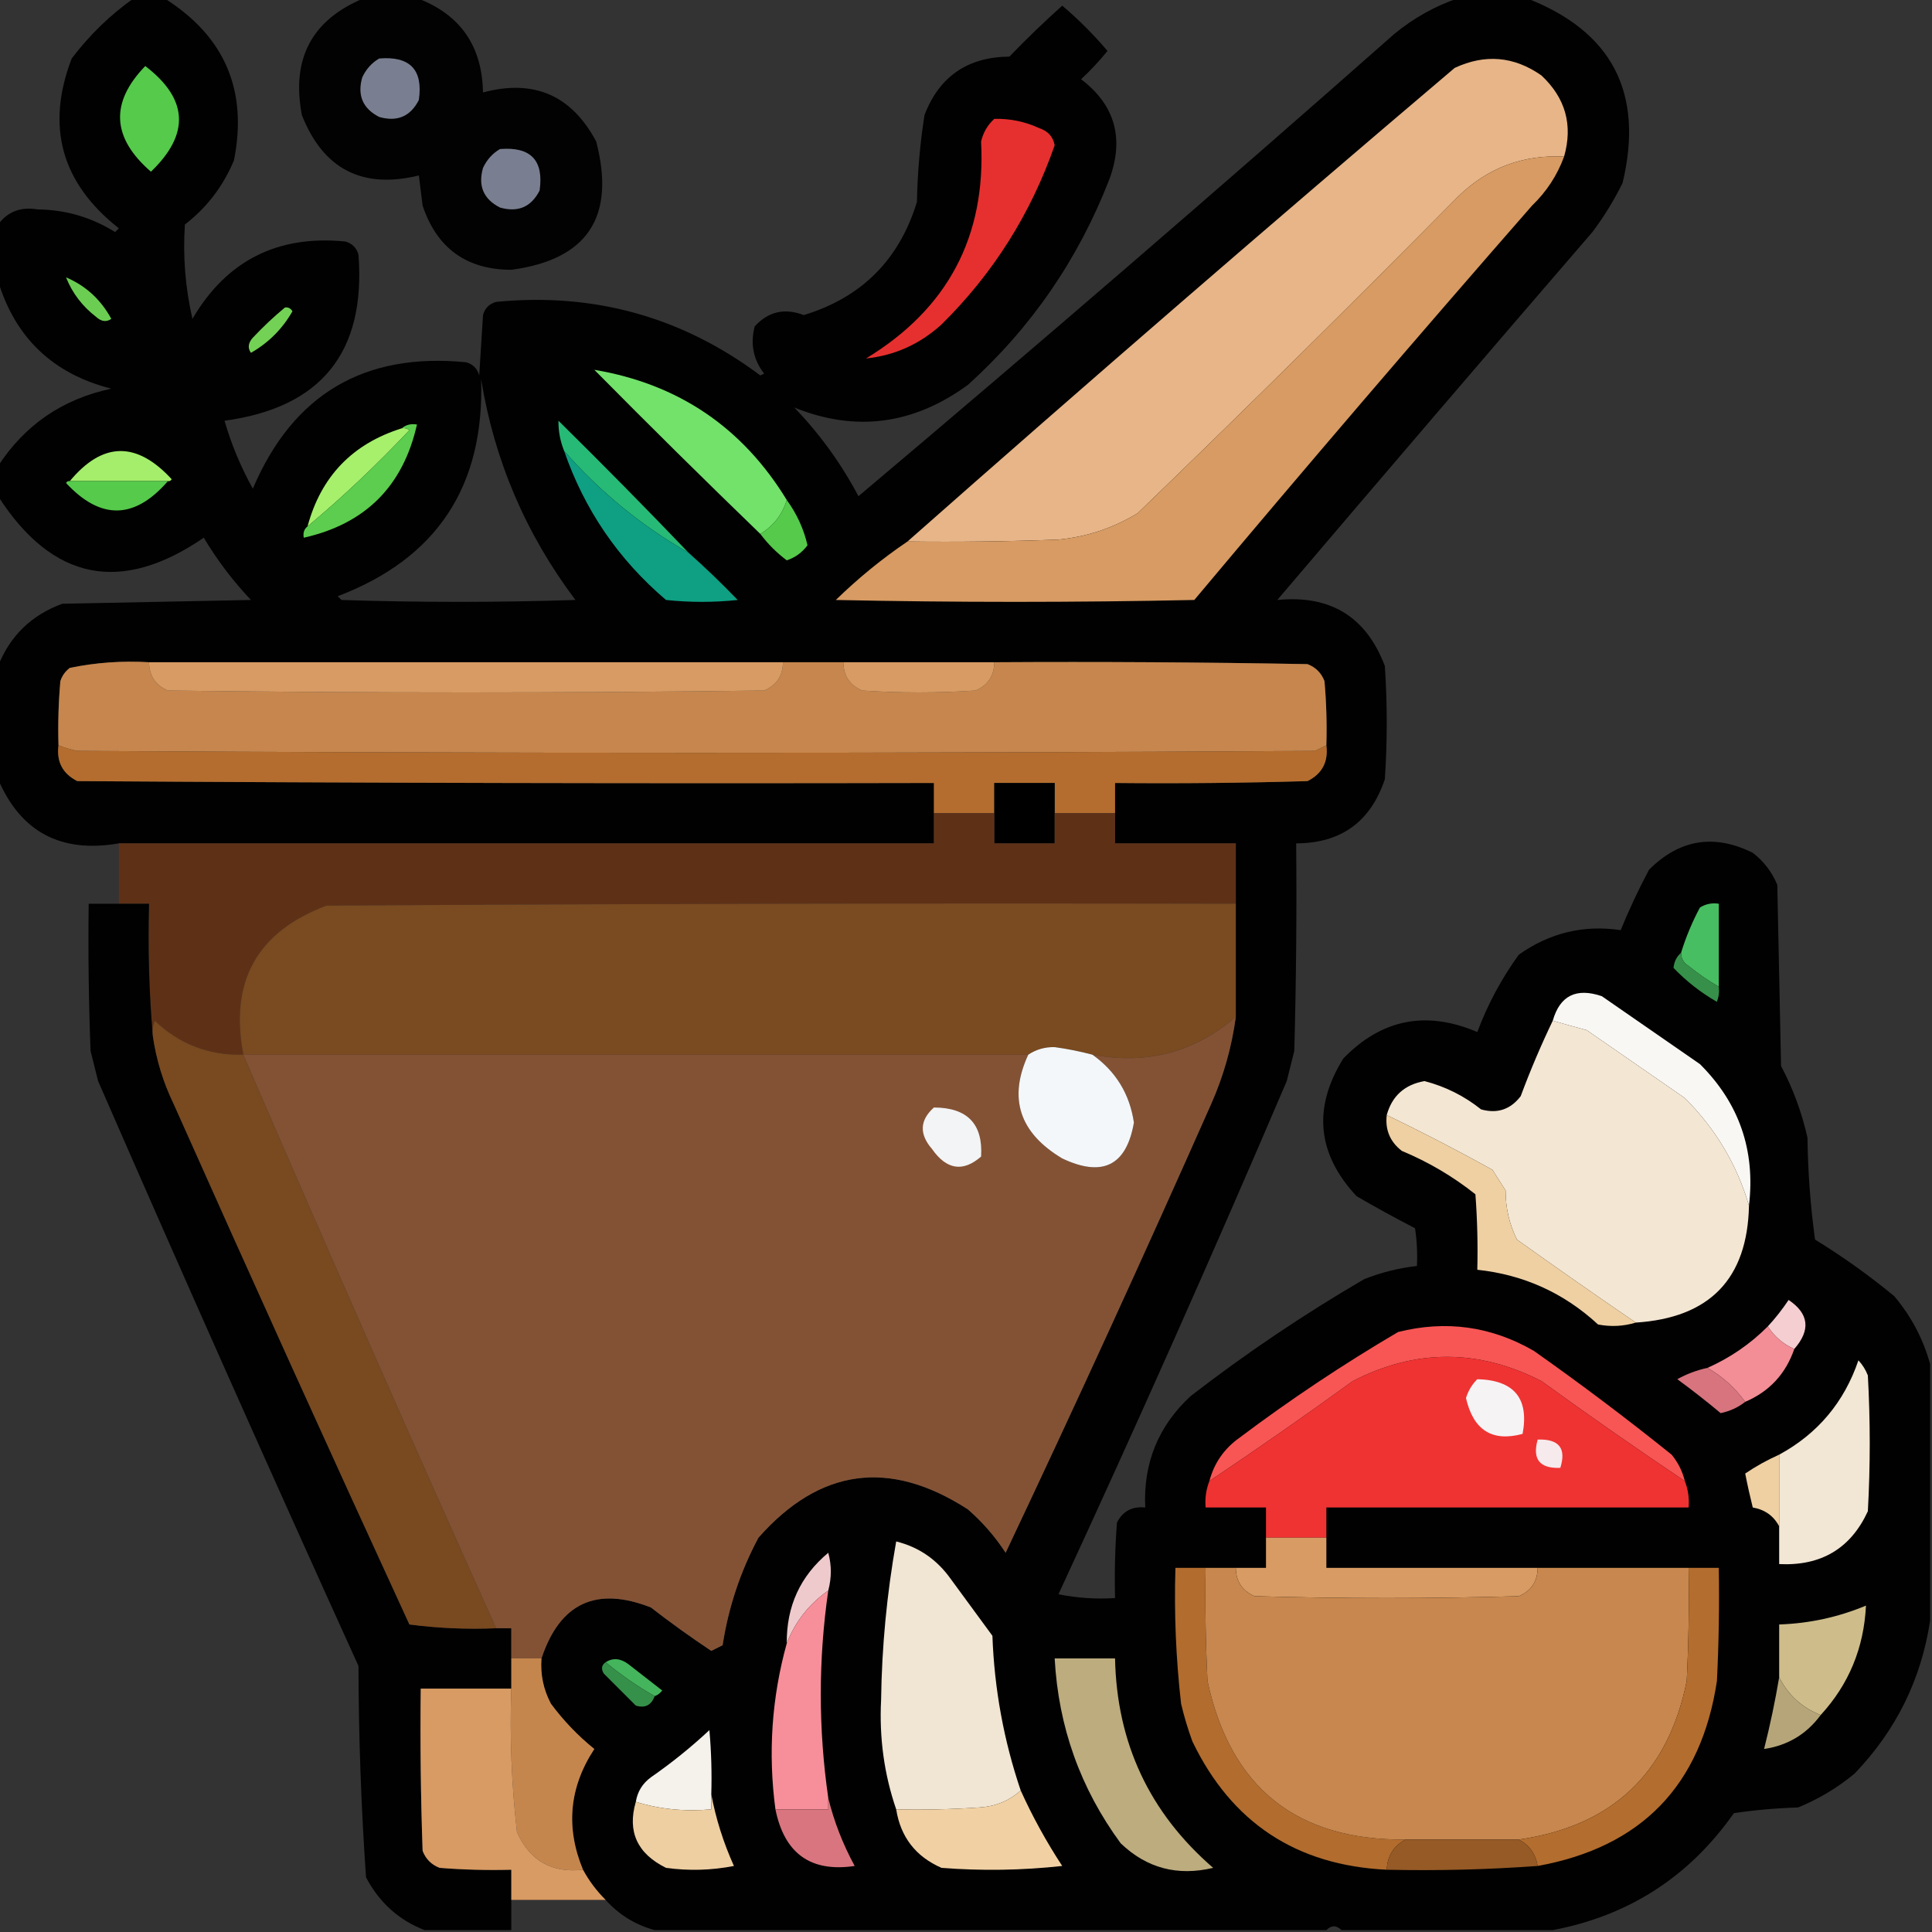 <?xml version="1.0" encoding="UTF-8"?>
<!DOCTYPE svg PUBLIC "-//W3C//DTD SVG 1.1//EN" "http://www.w3.org/Graphics/SVG/1.1/DTD/svg11.dtd">
<svg xmlns="http://www.w3.org/2000/svg" version="1.1" width="512px" height="512px" style="shape-rendering:geometricPrecision; text-rendering:geometricPrecision; image-rendering:optimizeQuality; fill-rule:evenodd; clip-rule:evenodd" xmlns:xlink="http://www.w3.org/1999/xlink">
<rect width="100%" height="100%" fill="#333333" stroke="none"/>
<g><path style="opacity:0.978" fill="#010100" d="M 35.5,-0.5 C 38.167,-0.5 40.833,-0.5 43.5,-0.5C 59.545,9.589 65.711,23.922 62,42.5C 59.137,49.354 54.804,55.02 49,59.5C 48.439,67.916 49.106,76.249 51,84.5C 60.047,69.06 73.546,62.226 91.5,64C 93.333,64.5 94.5,65.667 95,67.5C 96.971,93.358 85.138,108.025 59.5,111.5C 61.308,117.748 63.808,123.748 67,129.5C 77.652,104.512 96.485,93.345 123.5,96C 125.333,96.5 126.5,97.667 127,99.5C 127.333,94.167 127.667,88.833 128,83.5C 128.5,81.667 129.667,80.5 131.5,80C 157.427,77.48 180.76,83.98 201.5,99.5C 201.833,99.333 202.167,99.167 202.5,99C 199.64,95.319 198.807,91.152 200,86.5C 203.605,82.553 207.938,81.553 213,83.5C 228.32,78.846 238.32,68.846 243,53.5C 243.143,45.771 243.81,38.105 245,30.5C 248.913,20.27 256.413,15.104 267.5,15C 272.015,10.318 276.681,5.818 281.5,1.5C 285.833,5.167 289.833,9.167 293.5,13.5C 291.35,16.151 289.017,18.651 286.5,21C 295.487,27.825 297.987,36.658 294,47.5C 285.758,68.717 273.258,86.884 256.5,102C 242.045,112.556 226.711,114.556 210.5,108C 217.269,115.038 222.935,122.871 227.5,131.5C 275.276,91.227 322.609,50.394 369.5,9C 374.658,4.758 380.325,1.592 386.5,-0.5C 392.5,-0.5 398.5,-0.5 404.5,-0.5C 427.226,8.282 435.726,24.615 430,48.5C 427.73,53.098 425.063,57.431 422,61.5C 394.048,93.907 366.215,126.407 338.5,159C 352.564,157.607 362.064,163.44 367,176.5C 367.667,186.5 367.667,196.5 367,206.5C 363.204,217.802 355.371,223.468 343.5,223.5C 343.667,241.836 343.5,260.17 343,278.5C 342.333,281.167 341.667,283.833 341,286.5C 321.513,332.125 301.346,377.458 280.5,422.5C 285.456,423.494 290.456,423.827 295.5,423.5C 295.334,416.825 295.5,410.158 296,403.5C 297.539,400.479 300.039,399.146 303.5,399.5C 302.945,387.781 306.945,377.948 315.5,370C 330.143,358.676 345.476,348.343 361.5,339C 366.023,337.203 370.69,336.036 375.5,335.5C 375.665,332.15 375.498,328.817 375,325.5C 369.753,322.794 364.586,319.96 359.5,317C 349.029,305.756 347.862,293.59 356,280.5C 366.146,270.057 377.979,267.724 391.5,273.5C 394.257,266.15 397.924,259.317 402.5,253C 410.69,247.202 419.69,245.035 429.5,246.5C 431.727,241.046 434.227,235.713 437,230.5C 445.081,222.417 454.247,220.917 464.5,226C 467.433,228.264 469.6,231.098 471,234.5C 471.333,250.5 471.667,266.5 472,282.5C 475.181,288.527 477.514,294.86 479,301.5C 479.118,310.56 479.785,319.56 481,328.5C 488.352,333.009 495.352,338.009 502,343.5C 506.52,348.877 509.686,354.877 511.5,361.5C 511.5,384.167 511.5,406.833 511.5,429.5C 509.132,445.095 502.465,458.595 491.5,470C 486.997,473.755 481.997,476.755 476.5,479C 470.804,479.17 465.138,479.67 459.5,480.5C 447.663,497.348 431.663,507.681 411.5,511.5C 392.833,511.5 374.167,511.5 355.5,511.5C 354.167,510.167 352.833,510.167 351.5,511.5C 292.167,511.5 232.833,511.5 173.5,511.5C 168.396,510.113 164.063,507.447 160.5,503.5C 158.084,501.092 156.084,498.426 154.5,495.5C 149.852,484.294 150.852,473.627 157.5,463.5C 153.148,459.981 149.314,455.981 146,451.5C 144.011,447.747 143.178,443.747 143.5,439.5C 148.37,424.811 158.037,420.311 172.5,426C 177.694,430.027 183.027,433.86 188.5,437.5C 189.5,437 190.5,436.5 191.5,436C 193.054,425.948 196.22,416.448 201,407.5C 217.258,389.084 235.758,386.584 256.5,400C 260.393,403.39 263.727,407.223 266.5,411.5C 285.143,372.079 303.31,332.412 321,292.5C 324.256,285.144 326.422,277.478 327.5,269.5C 327.5,259.5 327.5,249.5 327.5,239.5C 327.5,234.167 327.5,228.833 327.5,223.5C 316.833,223.5 306.167,223.5 295.5,223.5C 295.5,220.833 295.5,218.167 295.5,215.5C 295.5,212.833 295.5,210.167 295.5,207.5C 312.503,207.667 329.503,207.5 346.5,207C 350.39,205.055 352.057,201.888 351.5,197.5C 351.666,191.824 351.499,186.157 351,180.5C 350.167,178.333 348.667,176.833 346.5,176C 318.835,175.5 291.169,175.333 263.5,175.5C 250.167,175.5 236.833,175.5 223.5,175.5C 218.167,175.5 212.833,175.5 207.5,175.5C 151.5,175.5 95.5,175.5 39.5,175.5C 32.385,175.075 25.385,175.575 18.5,177C 17.299,177.903 16.465,179.069 16,180.5C 15.501,186.157 15.334,191.824 15.5,197.5C 14.943,201.888 16.61,205.055 20.5,207C 96.166,207.5 171.833,207.667 247.5,207.5C 247.5,210.167 247.5,212.833 247.5,215.5C 247.5,218.167 247.5,220.833 247.5,223.5C 175.5,223.5 103.5,223.5 31.5,223.5C 16.156,226.167 5.49,220.5 -0.5,206.5C -0.5,196.5 -0.5,186.5 -0.5,176.5C 2.649,168.519 8.316,163.019 16.5,160C 33.167,159.667 49.833,159.333 66.5,159C 61.726,153.949 57.559,148.449 54,142.5C 32.045,157.54 13.878,153.873 -0.5,131.5C -0.5,128.833 -0.5,126.167 -0.5,123.5C 6.608,112.578 16.608,105.745 29.5,103C 14.094,99.091 4.093,89.591 -0.5,74.5C -0.5,69.5 -0.5,64.5 -0.5,59.5C 2.023,56.073 5.523,54.739 10,55.5C 17.391,55.575 24.224,57.575 30.5,61.5C 30.833,61.167 31.167,60.833 31.5,60.5C 16.256,48.52 12.09,33.52 19,15.5C 23.734,9.264 29.234,3.931 35.5,-0.5 Z M 127.5,100.5 C 131.007,122.019 139.34,141.519 152.5,159C 131.833,159.667 111.167,159.667 90.5,159C 90.167,158.667 89.833,158.333 89.5,158C 115.757,148.025 128.423,128.858 127.5,100.5 Z"/></g>
<g><path style="opacity:0.96" fill="#000000" d="M 96.5,-0.5 C 101.167,-0.5 105.833,-0.5 110.5,-0.5C 121.942,3.794 127.775,12.127 128,24.5C 141.459,20.897 151.459,25.23 158,37.5C 163.196,57.476 155.696,68.809 135.5,71.5C 123.625,71.463 115.792,65.796 112,54.5C 111.667,51.833 111.333,49.167 111,46.5C 95.993,50.164 85.66,44.83 80,30.5C 77.147,15.533 82.647,5.199 96.5,-0.5 Z"/></g>
<g><path style="opacity:1" fill="#e7b588" d="M 414.5,41.5 C 403.614,40.961 394.28,44.461 386.5,52C 358.472,80.362 330.139,108.362 301.5,136C 295.034,139.933 288.034,142.266 280.5,143C 267.171,143.5 253.837,143.667 240.5,143.5C 288.388,101.212 336.721,59.379 385.5,18C 393.571,14.241 401.238,14.907 408.5,20C 414.881,25.972 416.881,33.139 414.5,41.5 Z"/></g>
<g><path style="opacity:1" fill="#797f90" d="M 100.5,15.5 C 108.658,14.823 112.158,18.489 111,26.5C 108.774,30.861 105.274,32.361 100.5,31C 96.139,28.774 94.639,25.274 96,20.5C 97.025,18.313 98.525,16.646 100.5,15.5 Z"/></g>
<g><path style="opacity:1" fill="#55ca4b" d="M 38.5,17.5 C 49.893,26.208 50.393,35.542 40,45.5C 29.618,36.511 29.118,27.177 38.5,17.5 Z"/></g>
<g><path style="opacity:1" fill="#e6302f" d="M 263.5,31.5 C 267.687,31.395 271.687,32.228 275.5,34C 277.736,34.734 279.069,36.234 279.5,38.5C 273.151,56.71 263.151,72.543 249.5,86C 243.749,91.212 237.082,94.212 229.5,95C 251.15,81.864 261.317,62.697 260,37.5C 260.564,35.113 261.73,33.113 263.5,31.5 Z"/></g>
<g><path style="opacity:1" fill="#797f90" d="M 132.5,39.5 C 140.658,38.823 144.158,42.489 143,50.5C 140.774,54.861 137.274,56.361 132.5,55C 128.139,52.774 126.639,49.274 128,44.5C 129.025,42.313 130.525,40.646 132.5,39.5 Z"/></g>
<g><path style="opacity:1" fill="#d79b63" d="M 414.5,41.5 C 412.683,46.46 409.85,50.793 406,54.5C 375.792,89.039 345.959,123.872 316.5,159C 284.833,159.667 253.167,159.667 221.5,159C 227.436,153.219 233.77,148.052 240.5,143.5C 253.837,143.667 267.171,143.5 280.5,143C 288.034,142.266 295.034,139.933 301.5,136C 330.139,108.362 358.472,80.362 386.5,52C 394.28,44.461 403.614,40.961 414.5,41.5 Z"/></g>
<g><path style="opacity:1" fill="#6bce52" d="M 17.5,73.5 C 22.736,75.732 26.736,79.399 29.5,84.5C 28.21,85.408 26.877,85.241 25.5,84C 21.825,81.172 19.159,77.672 17.5,73.5 Z"/></g>
<g><path style="opacity:1" fill="#73d255" d="M 75.5,81.5 C 76.376,81.369 77.043,81.703 77.5,82.5C 74.833,87.167 71.167,90.833 66.5,93.5C 65.592,92.21 65.759,90.877 67,89.5C 69.729,86.601 72.562,83.934 75.5,81.5 Z"/></g>
<g><path style="opacity:1" fill="#72e26a" d="M 208.5,132.5 C 207.345,136.332 205.012,139.332 201.5,141.5C 186.701,127.202 172.035,112.702 157.5,98C 179.752,101.754 196.752,113.254 208.5,132.5 Z"/></g>
<g><path style="opacity:1" fill="#a6f06c" d="M 106.5,113.5 C 107.239,113.369 107.906,113.536 108.5,114C 99.635,123.386 90.635,131.886 81.5,139.5C 85.069,126.264 93.402,117.598 106.5,113.5 Z"/></g>
<g><path style="opacity:1" fill="#26ba76" d="M 182.5,146.5 C 170.017,139.354 159.017,130.354 149.5,119.5C 148.455,116.886 147.955,114.22 148,111.5C 159.702,123.035 171.202,134.702 182.5,146.5 Z"/></g>
<g><path style="opacity:1" fill="#5ccd4e" d="M 106.5,113.5 C 107.568,112.566 108.901,112.232 110.5,112.5C 106.833,128.833 96.833,138.833 80.5,142.5C 80.263,141.209 80.596,140.209 81.5,139.5C 90.635,131.886 99.635,123.386 108.5,114C 107.906,113.536 107.239,113.369 106.5,113.5 Z"/></g>
<g><path style="opacity:1" fill="#a4ee6b" d="M 44.5,127.5 C 35.833,127.5 27.167,127.5 18.5,127.5C 27.187,117.045 36.187,116.879 45.5,127C 45.272,127.399 44.938,127.565 44.5,127.5 Z"/></g>
<g><path style="opacity:1" fill="#0f9f83" d="M 149.5,119.5 C 159.017,130.354 170.017,139.354 182.5,146.5C 186.964,150.463 191.298,154.63 195.5,159C 189.167,159.667 182.833,159.667 176.5,159C 163.884,148.257 154.884,135.09 149.5,119.5 Z"/></g>
<g><path style="opacity:1" fill="#55ca4b" d="M 18.5,127.5 C 27.167,127.5 35.833,127.5 44.5,127.5C 35.669,137.701 26.669,137.868 17.5,128C 17.728,127.601 18.062,127.435 18.5,127.5 Z"/></g>
<g><path style="opacity:1" fill="#55ca4b" d="M 208.5,132.5 C 211.167,136.164 213,140.164 214,144.5C 212.587,146.414 210.753,147.747 208.5,148.5C 205.812,146.479 203.479,144.146 201.5,141.5C 205.012,139.332 207.345,136.332 208.5,132.5 Z"/></g>
<g><path style="opacity:1" fill="#c6864d" d="M 39.5,175.5 C 39.544,179.09 41.211,181.59 44.5,183C 97.167,183.667 149.833,183.667 202.5,183C 205.789,181.59 207.456,179.09 207.5,175.5C 212.833,175.5 218.167,175.5 223.5,175.5C 223.544,179.09 225.211,181.59 228.5,183C 238.5,183.667 248.5,183.667 258.5,183C 261.789,181.59 263.456,179.09 263.5,175.5C 291.169,175.333 318.835,175.5 346.5,176C 348.667,176.833 350.167,178.333 351,180.5C 351.499,186.157 351.666,191.824 351.5,197.5C 350.527,197.987 349.527,198.487 348.5,199C 239.167,199.667 129.833,199.667 20.5,199C 18.753,198.648 17.086,198.148 15.5,197.5C 15.334,191.824 15.501,186.157 16,180.5C 16.465,179.069 17.299,177.903 18.5,177C 25.385,175.575 32.385,175.075 39.5,175.5 Z"/></g>
<g><path style="opacity:1" fill="#d89b63" d="M 39.5,175.5 C 95.5,175.5 151.5,175.5 207.5,175.5C 207.456,179.09 205.789,181.59 202.5,183C 149.833,183.667 97.167,183.667 44.5,183C 41.211,181.59 39.544,179.09 39.5,175.5 Z"/></g>
<g><path style="opacity:1" fill="#d89b63" d="M 223.5,175.5 C 236.833,175.5 250.167,175.5 263.5,175.5C 263.456,179.09 261.789,181.59 258.5,183C 248.5,183.667 238.5,183.667 228.5,183C 225.211,181.59 223.544,179.09 223.5,175.5 Z"/></g>
<g><path style="opacity:1" fill="#b46d2e" d="M 15.5,197.5 C 17.086,198.148 18.753,198.648 20.5,199C 129.833,199.667 239.167,199.667 348.5,199C 349.527,198.487 350.527,197.987 351.5,197.5C 352.057,201.888 350.39,205.055 346.5,207C 329.503,207.5 312.503,207.667 295.5,207.5C 295.5,210.167 295.5,212.833 295.5,215.5C 290.167,215.5 284.833,215.5 279.5,215.5C 279.5,212.833 279.5,210.167 279.5,207.5C 274.167,207.5 268.833,207.5 263.5,207.5C 263.5,210.167 263.5,212.833 263.5,215.5C 258.167,215.5 252.833,215.5 247.5,215.5C 247.5,212.833 247.5,210.167 247.5,207.5C 171.833,207.667 96.166,207.5 20.5,207C 16.61,205.055 14.943,201.888 15.5,197.5 Z"/></g>
<g><path style="opacity:1" fill="#000000" d="M 279.5,215.5 C 279.5,218.167 279.5,220.833 279.5,223.5C 274.167,223.5 268.833,223.5 263.5,223.5C 263.5,220.833 263.5,218.167 263.5,215.5C 263.5,212.833 263.5,210.167 263.5,207.5C 268.833,207.5 274.167,207.5 279.5,207.5C 279.5,210.167 279.5,212.833 279.5,215.5 Z"/></g>
<g><path style="opacity:1" fill="#5e3117" d="M 247.5,215.5 C 252.833,215.5 258.167,215.5 263.5,215.5C 263.5,218.167 263.5,220.833 263.5,223.5C 268.833,223.5 274.167,223.5 279.5,223.5C 279.5,220.833 279.5,218.167 279.5,215.5C 284.833,215.5 290.167,215.5 295.5,215.5C 295.5,218.167 295.5,220.833 295.5,223.5C 306.167,223.5 316.833,223.5 327.5,223.5C 327.5,228.833 327.5,234.167 327.5,239.5C 247.166,239.333 166.833,239.5 86.5,240C 68.116,246.929 60.783,260.095 64.5,279.5C 55.396,279.744 47.562,276.744 41,270.5C 40.51,271.793 40.343,273.127 40.5,274.5C 39.505,263.012 39.172,251.345 39.5,239.5C 36.833,239.5 34.167,239.5 31.5,239.5C 31.5,234.167 31.5,228.833 31.5,223.5C 103.5,223.5 175.5,223.5 247.5,223.5C 247.5,220.833 247.5,218.167 247.5,215.5 Z"/></g>
<g><path style="opacity:0.975" fill="#000000" d="M 31.5,239.5 C 34.167,239.5 36.833,239.5 39.5,239.5C 39.172,251.345 39.505,263.012 40.5,274.5C 41.404,280.781 43.237,286.781 46,292.5C 66.559,338.619 87.392,384.619 108.5,430.5C 116.138,431.497 123.804,431.831 131.5,431.5C 132.833,431.5 134.167,431.5 135.5,431.5C 135.5,434.167 135.5,436.833 135.5,439.5C 135.5,442.167 135.5,444.833 135.5,447.5C 127.5,447.5 119.5,447.5 111.5,447.5C 111.333,461.837 111.5,476.171 112,490.5C 112.833,492.667 114.333,494.167 116.5,495C 122.825,495.5 129.158,495.666 135.5,495.5C 135.5,498.167 135.5,500.833 135.5,503.5C 135.5,506.167 135.5,508.833 135.5,511.5C 127.833,511.5 120.167,511.5 112.5,511.5C 105.659,508.832 100.492,504.166 97,497.5C 95.705,478.898 95.038,460.232 95,441.5C 71.612,390 48.612,338.333 26,286.5C 25.333,283.833 24.667,281.167 24,278.5C 23.5,265.504 23.333,252.504 23.5,239.5C 26.167,239.5 28.833,239.5 31.5,239.5 Z"/></g>
<g><path style="opacity:1" fill="#7a4a20" d="M 327.5,239.5 C 327.5,249.5 327.5,259.5 327.5,269.5C 316.571,278.903 303.904,282.236 289.5,279.5C 286.22,278.631 282.887,277.964 279.5,277.5C 276.922,277.442 274.589,278.109 272.5,279.5C 203.167,279.5 133.833,279.5 64.5,279.5C 60.783,260.095 68.116,246.929 86.5,240C 166.833,239.5 247.166,239.333 327.5,239.5 Z"/></g>
<g><path style="opacity:1" fill="#47be61" d="M 455.5,261.5 C 452.714,259.887 450.047,258.054 447.5,256C 446.177,255.184 445.511,254.017 445.5,252.5C 446.77,248.362 448.437,244.362 450.5,240.5C 452.045,239.548 453.712,239.215 455.5,239.5C 455.5,246.833 455.5,254.167 455.5,261.5 Z"/></g>
<g><path style="opacity:1" fill="#36904a" d="M 445.5,252.5 C 445.511,254.017 446.177,255.184 447.5,256C 450.047,258.054 452.714,259.887 455.5,261.5C 455.657,262.873 455.49,264.207 455,265.5C 450.688,263.011 446.855,260.011 443.5,256.5C 443.668,254.829 444.335,253.496 445.5,252.5 Z"/></g>
<g><path style="opacity:1" fill="#f9f7f3" d="M 463.5,319.5 C 460.309,308.634 454.643,299.134 446.5,291C 437.833,285 429.167,279 420.5,273C 417.372,272.159 414.372,271.325 411.5,270.5C 413.382,263.858 417.715,261.692 424.5,264C 433.167,270 441.833,276 450.5,282C 460.89,292.334 465.223,304.834 463.5,319.5 Z"/></g>
<g><path style="opacity:1" fill="#79491f" d="M 64.5,279.5 C 86.445,330.333 108.778,380.999 131.5,431.5C 123.804,431.831 116.138,431.497 108.5,430.5C 87.392,384.619 66.559,338.619 46,292.5C 43.237,286.781 41.404,280.781 40.5,274.5C 40.343,273.127 40.51,271.793 41,270.5C 47.562,276.744 55.396,279.744 64.5,279.5 Z"/></g>
<g><path style="opacity:1" fill="#835235" d="M 327.5,269.5 C 326.422,277.478 324.256,285.144 321,292.5C 303.31,332.412 285.143,372.079 266.5,411.5C 263.727,407.223 260.393,403.39 256.5,400C 235.758,386.584 217.258,389.084 201,407.5C 196.22,416.448 193.054,425.948 191.5,436C 190.5,436.5 189.5,437 188.5,437.5C 183.027,433.86 177.694,430.027 172.5,426C 158.037,420.311 148.37,424.811 143.5,439.5C 140.833,439.5 138.167,439.5 135.5,439.5C 135.5,436.833 135.5,434.167 135.5,431.5C 134.167,431.5 132.833,431.5 131.5,431.5C 108.778,380.999 86.445,330.333 64.5,279.5C 133.833,279.5 203.167,279.5 272.5,279.5C 267.15,291.048 270.15,300.215 281.5,307C 292.191,312.065 298.525,308.899 300.5,297.5C 299.381,289.925 295.714,283.925 289.5,279.5C 303.904,282.236 316.571,278.903 327.5,269.5 Z"/></g>
<g><path style="opacity:1" fill="#f3e6d3" d="M 411.5,270.5 C 414.372,271.325 417.372,272.159 420.5,273C 429.167,279 437.833,285 446.5,291C 454.643,299.134 460.309,308.634 463.5,319.5C 463.089,338.913 453.089,349.246 433.5,350.5C 422.979,343.312 412.479,335.979 402,328.5C 399.989,324.433 398.989,320.1 399,315.5C 397.833,313.667 396.667,311.833 395.5,310C 386.297,304.899 376.964,300.065 367.5,295.5C 368.902,290.435 372.235,287.435 377.5,286.5C 383.037,287.935 388.037,290.435 392.5,294C 396.793,295.202 400.293,294.035 403,290.5C 405.566,283.61 408.399,276.943 411.5,270.5 Z"/></g>
<g><path style="opacity:1" fill="#f4f7f9" d="M 289.5,279.5 C 295.714,283.925 299.381,289.925 300.5,297.5C 298.525,308.899 292.191,312.065 281.5,307C 270.15,300.215 267.15,291.048 272.5,279.5C 274.589,278.109 276.922,277.442 279.5,277.5C 282.887,277.964 286.22,278.631 289.5,279.5 Z"/></g>
<g><path style="opacity:1" fill="#f2f4f5" d="M 247.5,293.5 C 256.364,293.527 260.531,297.861 260,306.5C 255.192,310.681 250.858,310.014 247,304.5C 243.566,300.538 243.733,296.871 247.5,293.5 Z"/></g>
<g><path style="opacity:1" fill="#efd0a3" d="M 367.5,295.5 C 376.964,300.065 386.297,304.899 395.5,310C 396.667,311.833 397.833,313.667 399,315.5C 398.989,320.1 399.989,324.433 402,328.5C 412.479,335.979 422.979,343.312 433.5,350.5C 430.221,351.492 426.888,351.659 423.5,351C 414.459,342.647 403.792,337.814 391.5,336.5C 391.666,329.825 391.5,323.158 391,316.5C 385.077,311.785 378.577,307.951 371.5,305C 368.38,302.592 367.047,299.426 367.5,295.5 Z"/></g>
<g><path style="opacity:1" fill="#f4ced1" d="M 475.5,357.5 C 472.536,356.192 470.203,354.192 468.5,351.5C 470.5,349.329 472.334,346.996 474,344.5C 479.401,348.129 479.901,352.462 475.5,357.5 Z"/></g>
<g><path style="opacity:1" fill="#f75655" d="M 446.5,392.5 C 433.717,383.933 421.05,375.099 408.5,366C 391.783,357.445 375.116,357.445 358.5,366C 345.95,375.099 333.283,383.933 320.5,392.5C 321.751,387.738 324.418,383.905 328.5,381C 341.956,370.882 355.956,361.549 370.5,353C 383.189,349.804 395.189,351.471 406.5,358C 418.95,366.782 431.117,375.949 443,385.5C 444.705,387.577 445.872,389.91 446.5,392.5 Z"/></g>
<g><path style="opacity:1" fill="#f38d96" d="M 468.5,351.5 C 470.203,354.192 472.536,356.192 475.5,357.5C 473.23,364.103 468.897,368.769 462.5,371.5C 459.763,367.759 456.43,364.759 452.5,362.5C 458.529,359.821 463.862,356.154 468.5,351.5 Z"/></g>
<g><path style="opacity:1" fill="#ef3332" d="M 446.5,392.5 C 447.369,394.717 447.702,397.05 447.5,399.5C 415.5,399.5 383.5,399.5 351.5,399.5C 351.5,402.167 351.5,404.833 351.5,407.5C 346.167,407.5 340.833,407.5 335.5,407.5C 335.5,404.833 335.5,402.167 335.5,399.5C 330.167,399.5 324.833,399.5 319.5,399.5C 319.298,397.05 319.631,394.717 320.5,392.5C 333.283,383.933 345.95,375.099 358.5,366C 375.116,357.445 391.783,357.445 408.5,366C 421.05,375.099 433.717,383.933 446.5,392.5 Z"/></g>
<g><path style="opacity:1" fill="#d7747e" d="M 452.5,362.5 C 456.43,364.759 459.763,367.759 462.5,371.5C 460.648,372.961 458.482,373.961 456,374.5C 452.275,371.384 448.442,368.384 444.5,365.5C 447.026,364.103 449.692,363.103 452.5,362.5 Z"/></g>
<g><path style="opacity:1" fill="#f6f3f5" d="M 391.5,365.5 C 401.264,365.752 405.264,370.585 403.5,380C 395.446,382.171 390.446,379.004 388.5,370.5C 389.092,368.577 390.092,366.911 391.5,365.5 Z"/></g>
<g><path style="opacity:1" fill="#f2e6d4" d="M 471.5,404.5 C 471.5,398.167 471.5,391.833 471.5,385.5C 481.72,379.941 488.72,371.607 492.5,360.5C 493.584,361.665 494.417,362.998 495,364.5C 495.667,376.5 495.667,388.5 495,400.5C 490.442,410.372 482.609,415.039 471.5,414.5C 471.5,411.167 471.5,407.833 471.5,404.5 Z"/></g>
<g><path style="opacity:1" fill="#f7eaec" d="M 407.5,381.5 C 413.144,381.297 415.144,383.797 413.5,389C 408.031,389.219 406.031,386.719 407.5,381.5 Z"/></g>
<g><path style="opacity:1" fill="#efd0a3" d="M 471.5,385.5 C 471.5,391.833 471.5,398.167 471.5,404.5C 470.049,401.732 467.716,400.065 464.5,399.5C 463.752,396.503 463.085,393.503 462.5,390.5C 465.299,388.597 468.299,386.931 471.5,385.5 Z"/></g>
<g><path style="opacity:1" fill="#d89b63" d="M 335.5,407.5 C 340.833,407.5 346.167,407.5 351.5,407.5C 351.5,410.167 351.5,412.833 351.5,415.5C 370.167,415.5 388.833,415.5 407.5,415.5C 407.456,419.09 405.789,421.59 402.5,423C 379.167,423.667 355.833,423.667 332.5,423C 329.211,421.59 327.544,419.09 327.5,415.5C 330.167,415.5 332.833,415.5 335.5,415.5C 335.5,412.833 335.5,410.167 335.5,407.5 Z"/></g>
<g><path style="opacity:1" fill="#efcacd" d="M 219.5,421.5 C 214.375,425.114 210.709,429.781 208.5,435.5C 208.407,425.69 212.074,417.69 219.5,411.5C 220.401,414.795 220.401,418.128 219.5,421.5 Z"/></g>
<g><path style="opacity:1" fill="#b26c2e" d="M 319.5,415.5 C 319.334,425.506 319.5,435.506 320,445.5C 326.084,473.749 343.584,487.749 372.5,487.5C 369.334,489.154 367.667,491.821 367.5,495.5C 343.529,494.345 326.362,483.012 316,461.5C 314.798,458.226 313.798,454.893 313,451.5C 311.635,439.547 311.135,427.547 311.5,415.5C 314.167,415.5 316.833,415.5 319.5,415.5 Z"/></g>
<g><path style="opacity:1" fill="#c7874e" d="M 319.5,415.5 C 322.167,415.5 324.833,415.5 327.5,415.5C 327.544,419.09 329.211,421.59 332.5,423C 355.833,423.667 379.167,423.667 402.5,423C 405.789,421.59 407.456,419.09 407.5,415.5C 420.833,415.5 434.167,415.5 447.5,415.5C 447.666,425.506 447.5,435.506 447,445.5C 442.039,469.961 427.205,483.961 402.5,487.5C 392.5,487.5 382.5,487.5 372.5,487.5C 343.584,487.749 326.084,473.749 320,445.5C 319.5,435.506 319.334,425.506 319.5,415.5 Z"/></g>
<g><path style="opacity:1" fill="#b36d2e" d="M 447.5,415.5 C 450.167,415.5 452.833,415.5 455.5,415.5C 455.666,425.506 455.5,435.506 455,445.5C 450.812,473.187 434.979,489.521 407.5,494.5C 406.956,491.3 405.29,488.967 402.5,487.5C 427.205,483.961 442.039,469.961 447,445.5C 447.5,435.506 447.666,425.506 447.5,415.5 Z"/></g>
<g><path style="opacity:1" fill="#f1e5d3" d="M 270.5,474.5 C 267.466,477.241 263.799,478.741 259.5,479C 252.174,479.5 244.841,479.666 237.5,479.5C 234.319,470.227 232.985,460.56 233.5,450.5C 233.693,436.373 235.027,422.373 237.5,408.5C 243.505,409.984 248.338,413.318 252,418.5C 255.667,423.5 259.333,428.5 263,433.5C 263.508,447.564 266.008,461.231 270.5,474.5 Z"/></g>
<g><path style="opacity:1" fill="#f68f99" d="M 219.5,421.5 C 216.856,439.82 216.856,458.154 219.5,476.5C 219.5,477.5 219.5,478.5 219.5,479.5C 214.833,479.5 210.167,479.5 205.5,479.5C 203.509,464.584 204.509,449.918 208.5,435.5C 210.709,429.781 214.375,425.114 219.5,421.5 Z"/></g>
<g><path style="opacity:1" fill="#cebd8a" d="M 482.5,454.5 C 477.553,452.552 473.886,449.219 471.5,444.5C 471.5,439.833 471.5,435.167 471.5,430.5C 479.492,430.235 487.159,428.569 494.5,425.5C 493.962,436.711 489.962,446.378 482.5,454.5 Z"/></g>
<g><path style="opacity:1" fill="#c5864d" d="M 135.5,439.5 C 138.167,439.5 140.833,439.5 143.5,439.5C 143.178,443.747 144.011,447.747 146,451.5C 149.314,455.981 153.148,459.981 157.5,463.5C 150.852,473.627 149.852,484.294 154.5,495.5C 146.193,496.431 140.359,493.098 137,485.5C 135.559,472.908 135.059,460.241 135.5,447.5C 135.5,444.833 135.5,442.167 135.5,439.5 Z"/></g>
<g><path style="opacity:1" fill="#bcac7e" d="M 279.5,439.5 C 284.833,439.5 290.167,439.5 295.5,439.5C 295.951,461.9 304.618,480.4 321.5,495C 312.052,497.259 303.886,495.092 297,488.5C 286.319,473.96 280.485,457.626 279.5,439.5 Z"/></g>
<g><path style="opacity:1" fill="#44b55c" d="M 173.5,449.5 C 168.886,446.883 164.553,443.883 160.5,440.5C 162.435,439.291 164.435,439.458 166.5,441C 169.5,443.333 172.5,445.667 175.5,448C 174.956,448.717 174.289,449.217 173.5,449.5 Z"/></g>
<g><path style="opacity:1" fill="#35904a" d="M 160.5,440.5 C 164.553,443.883 168.886,446.883 173.5,449.5C 172.594,451.914 170.928,452.747 168.5,452C 165.667,449.167 162.833,446.333 160,443.5C 159.26,442.251 159.427,441.251 160.5,440.5 Z"/></g>
<g><path style="opacity:1" fill="#b5a579" d="M 471.5,444.5 C 473.886,449.219 477.553,452.552 482.5,454.5C 478.757,459.572 473.757,462.572 467.5,463.5C 469.089,457.22 470.423,450.887 471.5,444.5 Z"/></g>
<g><path style="opacity:1" fill="#d89b63" d="M 135.5,447.5 C 135.059,460.241 135.559,472.908 137,485.5C 140.359,493.098 146.193,496.431 154.5,495.5C 156.084,498.426 158.084,501.092 160.5,503.5C 152.167,503.5 143.833,503.5 135.5,503.5C 135.5,500.833 135.5,498.167 135.5,495.5C 129.158,495.666 122.825,495.5 116.5,495C 114.333,494.167 112.833,492.667 112,490.5C 111.5,476.171 111.333,461.837 111.5,447.5C 119.5,447.5 127.5,447.5 135.5,447.5 Z"/></g>
<g><path style="opacity:1" fill="#f5f1eb" d="M 188.5,475.5 C 188.5,476.833 188.5,478.167 188.5,479.5C 181.416,480.126 174.75,479.459 168.5,477.5C 168.933,474.805 170.266,472.638 172.5,471C 177.956,467.213 183.123,463.046 188,458.5C 188.499,464.157 188.666,469.824 188.5,475.5 Z"/></g>
<g><path style="opacity:1" fill="#f1d1a4" d="M 270.5,474.5 C 273.616,481.394 277.283,488.061 281.5,494.5C 270.849,495.666 260.182,495.832 249.5,495C 242.669,492.005 238.669,486.838 237.5,479.5C 244.841,479.666 252.174,479.5 259.5,479C 263.799,478.741 267.466,477.241 270.5,474.5 Z"/></g>
<g><path style="opacity:1" fill="#eecfa2" d="M 188.5,475.5 C 189.704,481.954 191.704,488.287 194.5,494.5C 188.528,495.664 182.528,495.83 176.5,495C 168.867,491.219 166.2,485.386 168.5,477.5C 174.75,479.459 181.416,480.126 188.5,479.5C 188.5,478.167 188.5,476.833 188.5,475.5 Z"/></g>
<g><path style="opacity:1" fill="#d9757f" d="M 219.5,476.5 C 221.015,482.693 223.348,488.693 226.5,494.5C 214.876,496.234 207.876,491.234 205.5,479.5C 210.167,479.5 214.833,479.5 219.5,479.5C 219.5,478.5 219.5,477.5 219.5,476.5 Z"/></g>
<g><path style="opacity:1" fill="#955a26" d="M 372.5,487.5 C 382.5,487.5 392.5,487.5 402.5,487.5C 405.29,488.967 406.956,491.3 407.5,494.5C 394.216,495.464 380.883,495.797 367.5,495.5C 367.667,491.821 369.334,489.154 372.5,487.5 Z"/></g>
</svg>
